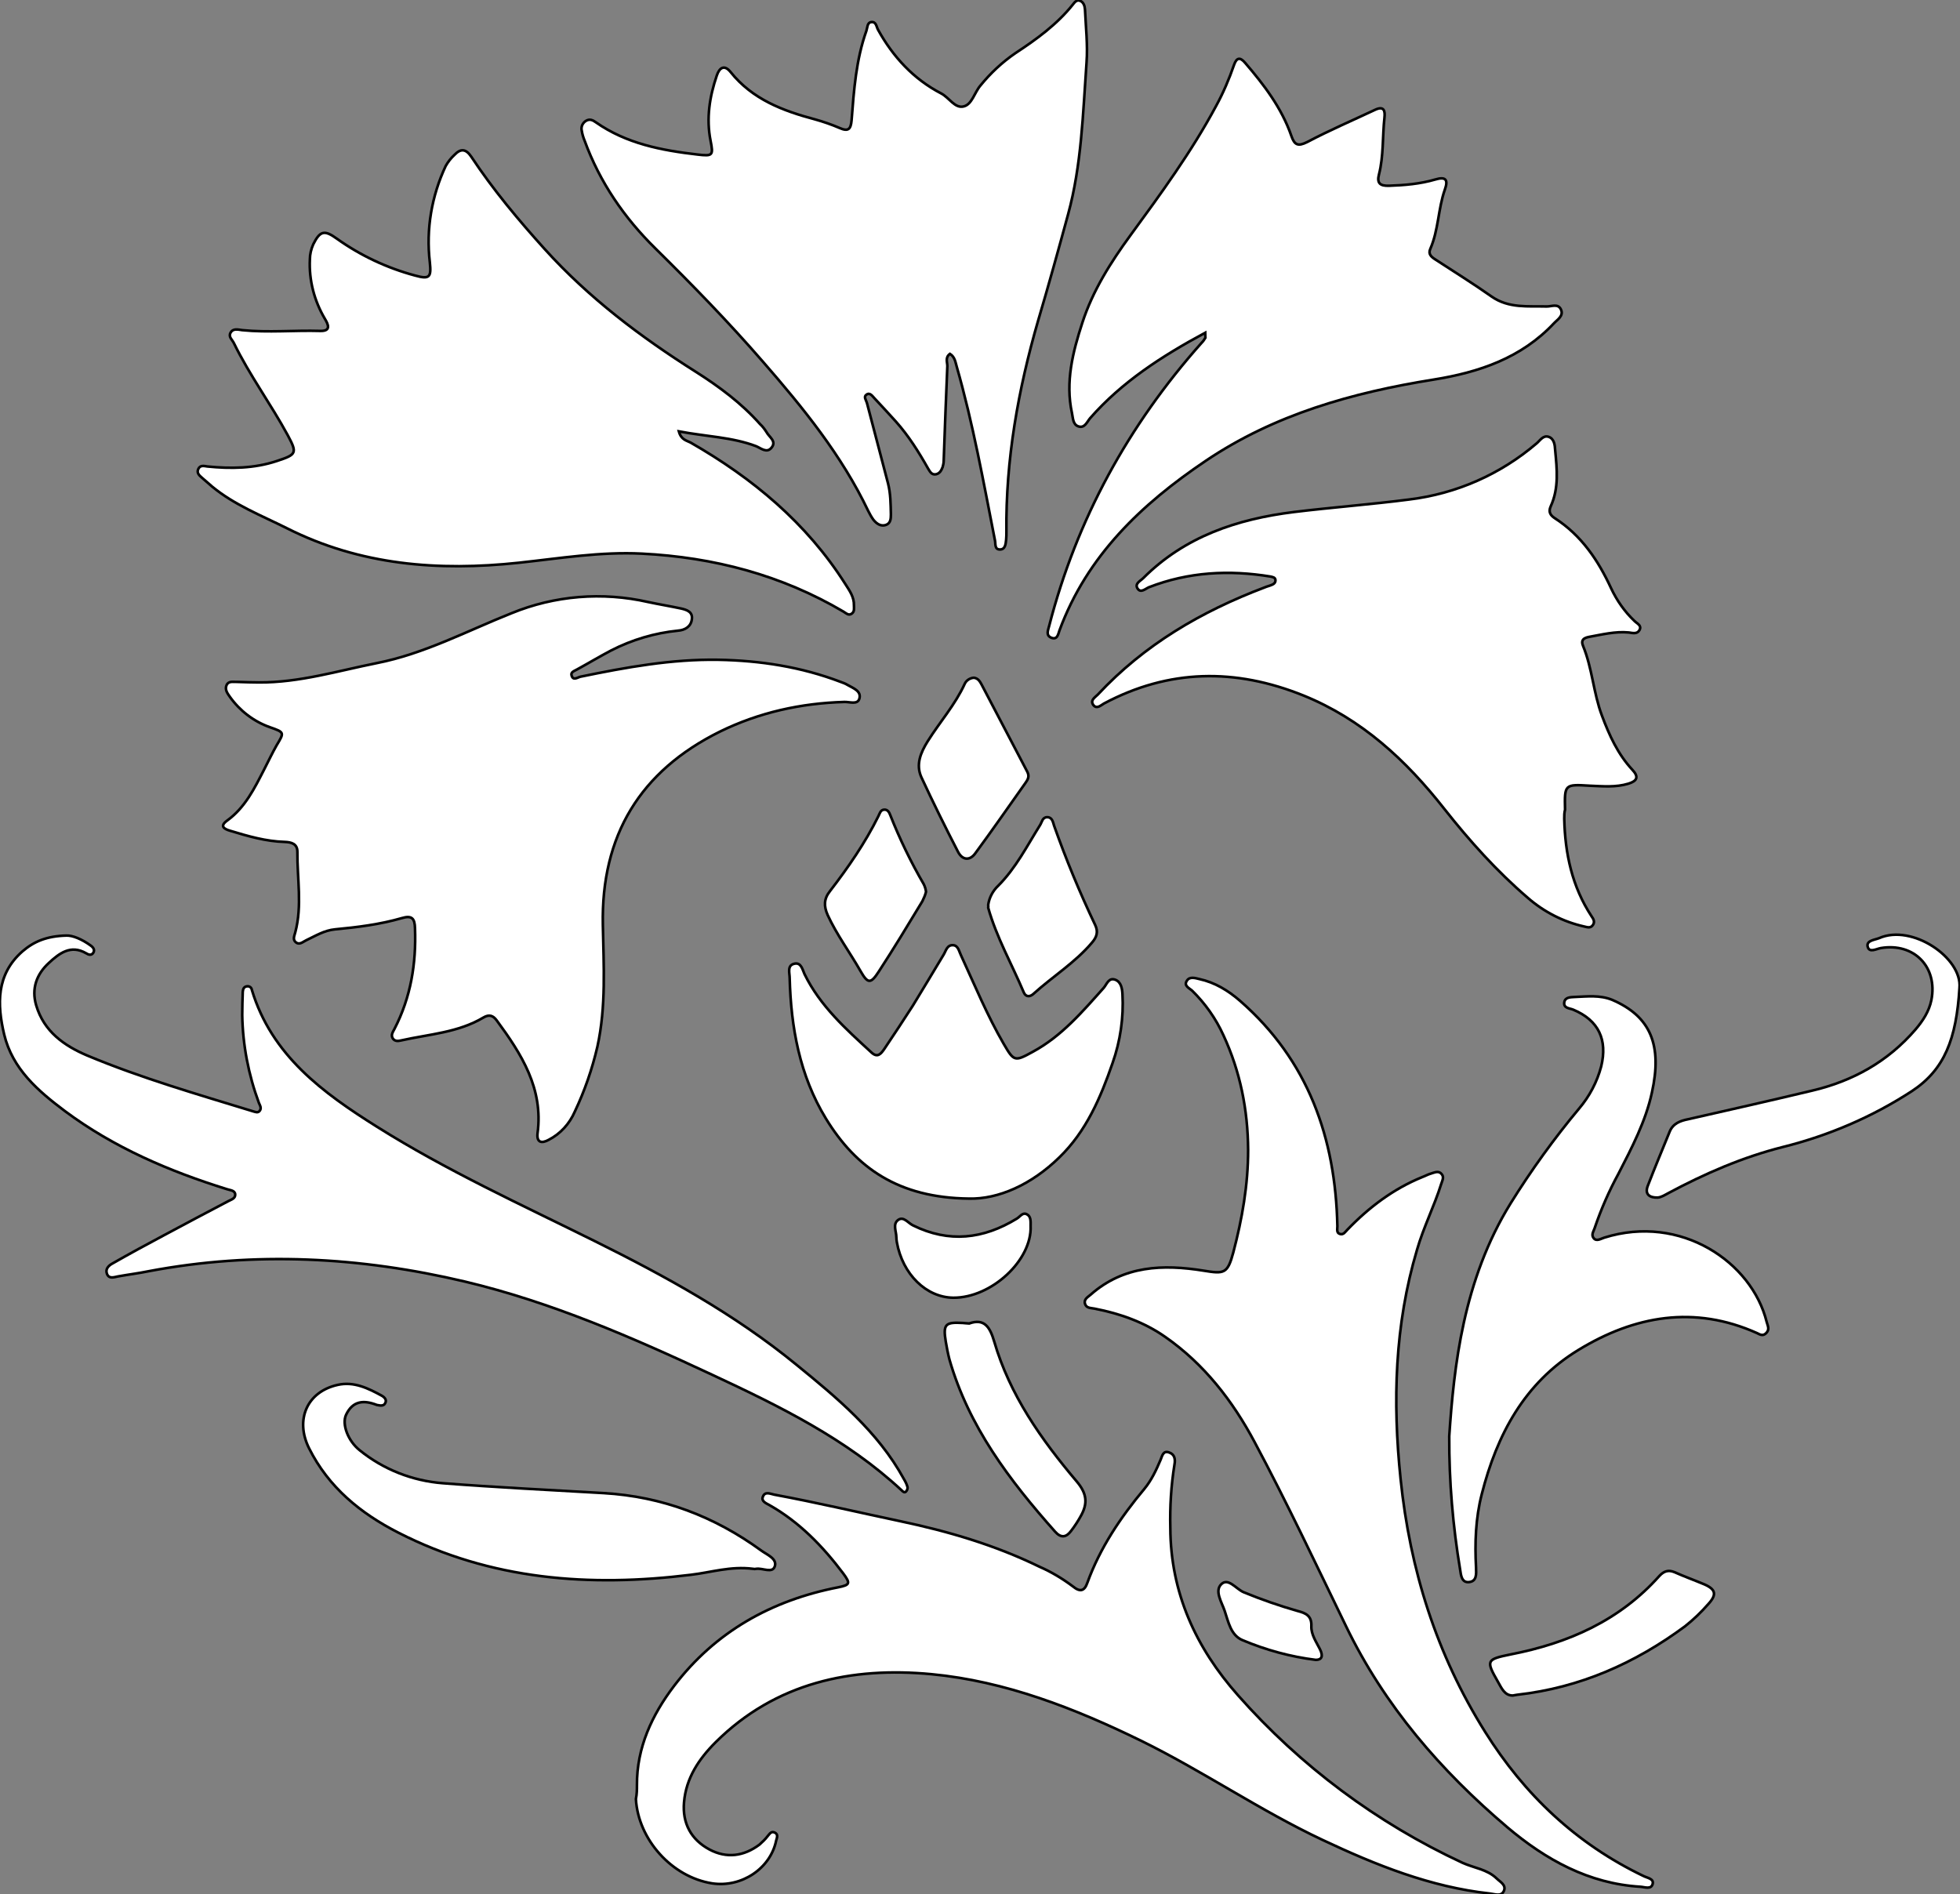 <?xml version="1.0" encoding="utf-8"?>
<!-- Generator: Adobe Illustrator 24.1.0, SVG Export Plug-In . SVG Version: 6.00 Build 0)  -->
<svg version="1.1" baseProfile="tiny" id="图层_1"
	 xmlns="http://www.w3.org/2000/svg" xmlns:xlink="http://www.w3.org/1999/xlink" x="0px" y="0px" viewBox="0 0 753.3 728"
	 xml:space="preserve">
<rect x="0" y="0" width="753.3" height="728" fill="#808080" stroke="none"/>
<path id="XF37FFFM2Gra3OT19_4_" fill="#FFFFFF" stroke="#000000" stroke-miterlimit="10" d="M99.5,262.3c15.5,0.1,30.2-4.4,45.2-7.4
	c18.4-3.6,34.8-12.4,51.9-19.2c16.6-6.8,34.9-8.3,52.5-4.3c4.2,0.9,8.5,1.6,12.7,2.5c2.2,0.5,4.5,1.3,4.1,4.1
	c-0.3,2.8-2.6,4.2-5.3,4.4c-9,0.9-17.7,3.5-25.7,7.6c-4.4,2.3-8.7,4.9-13.1,7.3c-1,0.6-2.6,1-2.1,2.4c0.6,2,2.2,0.7,3.4,0.4
	c17.5-3.6,35-6.8,53-6.5c16.1,0.3,31.8,2.7,47,8.5c0.9,0.3,1.9,0.7,2.7,1.2c2.1,1.2,5.3,2.3,4.5,5.2c-0.7,2.5-3.8,1.2-5.8,1.3
	c-16.7,0.5-32.7,4-47.8,11.4c-30.7,15.2-45.7,40-45,74.3c0.3,15.7,1.3,31.3-2.1,46.8c-2,8.6-4.9,17-8.7,25c-2,4.6-5.5,8.5-10,10.8
	c-2.7,1.5-4.7,1.1-4.3-2.5c2.3-17.2-6.2-30.5-15.7-43.4c-1.4-1.9-2.9-2.4-5.1-1.1c-9.7,5.8-20.9,6.4-31.6,8.8
	c-1.2,0.3-2.4,0.4-3.2-0.7c-0.9-1.4,0-2.5,0.6-3.7c6.3-12.2,8.4-25.1,7.9-38.7c-0.1-3.7-1.1-5.1-5.1-3.9c-8.3,2.4-17,3.5-25.6,4.3
	c-4.2,0.4-7.5,2.5-11.1,4.2c-1.3,0.6-2.6,2-4.1,0.7c-1.2-1.1-0.4-2.5-0.1-3.8c2.7-10.2,0.7-20.6,0.8-30.9c0-3.1-2.3-3.7-4.9-3.8
	c-7.2-0.2-14.1-2.2-21-4.3c-2.4-0.7-4-1.8-1.1-3.9c6.9-5,10.5-12.4,14.2-19.6c1.6-3.1,3.1-6.3,4.8-9.3c3-5,3.1-5-2.6-7
	c-6.2-2.2-11.5-6.3-15.3-11.6c-1-1.4-2.1-2.9-1.3-4.6s2.6-1.1,4-1.2C94.2,262.2,96.9,262.3,99.5,262.3z"/>
<path id="XF37FFFM2Gra3OT19_3_" fill="#FFFFFF" stroke="#000000" stroke-miterlimit="10" d="M260.9,165.8c0.9,3.3,3,3.5,4.5,4.3
	c23.9,13.7,44.6,30.9,59.5,54.4c1.6,2.5,3.4,5,3.3,8.2c0,1.1,0.3,2.4-0.9,3.2s-2.1-0.2-3.1-0.8c-23.9-14.1-49.9-20.9-77.5-22.3
	c-15.9-0.8-31.5,1.8-47.3,3.5c-30.8,3.3-60.9,1-89.2-13.3c-9.8-4.9-20.1-8.9-28.7-16c-1.3-1.1-2.5-2.2-3.8-3.3
	c-1-0.9-2.2-1.8-1.5-3.4s2.2-1.2,3.5-1c9,0.9,18,0.8,26.7-2.1c7.6-2.5,7.9-3,4.2-9.9c-6.5-12-14.7-23.1-20.7-35.4
	c-0.6-1.3-2.2-2.4-1.3-4c1-1.8,2.9-1.2,4.5-1c10,1,20,0,30,0.3c4.3,0.1,3-2.6,1.8-4.6c-4.1-6.9-6.2-14.9-5.8-22.9c0-2,0.5-4,1.3-5.8
	c2.6-5.2,4.3-5.6,9-2.2c9.1,6.5,19.3,11.3,30.1,14.2c5.7,1.6,6.3,0.6,5.7-5.1c-1.5-12.7,0.7-25.5,6.1-37c0.9-1.6,2-3,3.4-4.3
	c2.3-2.4,4.3-2.4,6.4,0.7c8.4,12.7,18.1,24.3,28.3,35.6c16.9,18.7,36.8,33.7,58,47.1c9,5.7,17.6,12.1,24.7,20.1c1,0.9,1.8,2,2.5,3.1
	c1,1.9,4,3.5,1.9,6c-1.8,2.2-4,0.2-5.9-0.6C281.4,168,271.4,167.8,260.9,165.8z"/>
<path id="XF37FFFM2Gra3OT19_2_" fill="#FFFFFF" stroke="#000000" stroke-miterlimit="10" d="M365.1,136c-1.9,1.4-1,3.2-1,4.7
	c-0.5,12.1-1,24.3-1.4,36.4c0,0.8-0.2,1.7-0.4,2.4c-0.5,1.3-1.1,2.5-2.6,2.8c-1.7,0.3-2.3-1.1-3-2.2c-3.6-6.4-7.5-12.6-12.4-18.1
	c-2.7-3-5.4-5.9-8.1-8.8c-0.9-0.9-1.8-2.5-3.2-1.5c-1.2,0.8-0.1,2.1,0.2,3.2c2.7,10.3,5.4,20.6,8.1,30.9c1,3.9,1,7.9,1.1,11.9
	c0,1.7-0.1,3.5-2,4.1s-3.5-0.5-4.7-2c-0.8-1.1-1.4-2.2-2-3.4c-10.2-21.4-25-39.6-40.5-57.4c-13.1-15.1-27-29.4-41.3-43.5
	c-12-11.8-21.4-25.5-27.2-41.4c-0.5-1.2-0.9-2.5-1.1-3.8c-0.4-1.5,0.3-3.1,1.7-3.9c1.4-0.8,2.6-0.2,3.7,0.6
	c11.7,8.2,25.2,10.8,39.1,12.4c5.9,0.7,6.1,0.3,5-5.3c-1.7-8.6-0.4-16.9,2.4-25.1c1-3,2.9-4.3,5.3-1.3c8.4,10.5,20.1,14.9,32.5,18.2
	c3.2,0.9,6.4,2,9.4,3.3c3.4,1.5,4.3,0.4,4.6-3c0.9-11.6,1.7-23.2,5.7-34.4c0.4-1.2,0.3-3.1,1.8-3.3c2-0.3,2,1.8,2.7,3
	c5.7,10.3,13.6,18.9,24.2,24.4c3.1,1.6,5.3,5.9,8.7,5c3.2-0.8,4.1-5.3,6.4-8c3.9-4.8,8.4-9,13.5-12.5c8.1-5.3,15.9-11,22-18.6
	c0.7-0.9,1.5-2,2.8-1.5s1.8,1.9,1.9,3.3c0.3,6.8,1.1,13.7,0.6,20.4c-1.4,19.6-1.9,39.4-7.1,58.4c-3.7,13.6-7.5,27.3-11.5,40.8
	c-7.7,26.6-12.5,53.5-12.2,81.2c0,1,0,2-0.1,3c-0.2,1.7-0.3,3.8-2.4,3.8s-1.6-2.1-1.9-3.5c-4.4-22.4-8.4-44.8-14.7-66.8
	C367.2,139.2,367,137.2,365.1,136z"/>
<path id="XF37FFFM2Gra3OT19_1_" fill="#FFFFFF" stroke="#000000" stroke-miterlimit="10" d="M601.2,314.7c0.3,13.4,3,26.1,10.5,37.5
	c0.7,1,1.3,2,0.6,3.2c-0.9,1.5-2.2,1-3.5,0.7c-8-1.8-15.4-5.6-21.6-11c-11.9-10.2-22.4-21.9-32.1-34.2
	c-14.7-18.7-31.7-34.5-54.2-43.6c-26.1-10.5-51.6-10.2-76.6,3.1c-1.2,0.7-2.7,2.2-4,0.7c-1.5-1.9,0.5-3,1.6-4.1
	c17.9-19.2,39.8-32,64.1-41.2c0.9-0.4,1.9-0.6,2.8-1c0.8-0.3,1.5-0.9,1.4-1.9s-1.1-1.1-1.9-1.3c-15.9-2.6-31.5-1.8-46.7,4.1
	c-1.4,0.6-3.2,2.4-4.4,0.5s1.1-2.9,2.2-4c16-16,36.1-22.7,57.9-25.4c14.7-1.8,29.5-2.9,44.2-4.8c18.2-2.2,35.2-9.7,49.1-21.6
	c1.3-1.1,2.5-3.2,4.6-2.5s2.4,3.1,2.5,5.1c0.7,7.3,1.5,14.6-1.7,21.6c-1,2.2-0.1,3.5,1.6,4.6c10.2,6.6,16.6,16.1,21.6,26.9
	c2.2,4.7,5.2,9,9,12.6c1,1,2.9,1.7,1.9,3.5c-0.9,1.6-2.6,1.1-4.1,0.9c-5.2-0.5-10.3,0.8-15.3,1.7c-2,0.4-3.2,1.2-2.3,3.4
	c3.6,8.7,4,18.2,7.3,26.9c2.8,7.5,6.1,14.8,11.7,20.8c2.6,2.8,1.7,4.3-1.5,5.3c-4.9,1.5-9.9,1-14.9,0.8c-9.7-0.6-9.7-0.5-9.5,9.2
	C601.2,312.4,601.2,313.5,601.2,314.7z"/>
<path id="XF37FFFM2Gra3OT19" fill="#FFFFFF" stroke="#000000" stroke-miterlimit="10" d="M463.2,127.9c-16.7,9-32,18.9-44.2,32.8
	c-1.2,1.4-2.1,4-4.5,3.2c-2.2-0.7-2.1-3.3-2.5-5.1c-2.6-12,0.3-23.5,4-34.8c4-12.3,10.9-23.2,18.5-33.6c11.7-16,23.4-32,32.8-49.5
	c2.8-5.1,5.1-10.5,7-16c1-2.8,2.3-3,4.2-0.8c7.3,8.5,14.1,17.4,17.8,28.1c1.2,3.5,2.5,4.2,6.1,2.4c8.5-4.5,17.4-8.3,26.1-12.4
	c3.4-1.6,3.9,0.4,3.6,3c-0.8,7.3-0.3,14.7-2.1,21.8c-0.9,3.4,0.4,4.5,3.8,4.4c6-0.2,12-0.7,17.8-2.4c4-1.2,5.1,0,3.7,3.9
	c-2.6,7.4-2.4,15.5-5.6,22.8c-0.9,2,0.5,3.1,1.9,4c7.2,4.7,14.6,9.3,21.7,14.3c6.6,4.6,14,3.6,21.2,3.8c1.9,0,4.3-1.2,5.4,1.1
	c1.2,2.5-1.3,3.9-2.7,5.4c-12.5,13.3-28.7,18.8-46.2,21.6c-31.2,5-61.2,13.4-87.7,31.3c-24.6,16.6-45.5,36.4-56.1,65.1
	c-0.5,1.4-0.8,3.8-3.2,2.8c-2.1-0.9-1.2-2.8-0.8-4.4c10.6-41.1,30.5-77.3,58.6-108.9c0.6-0.6,1.1-1.3,1.5-2
	C463.3,129.5,463.2,129.1,463.2,127.9z"/>
<path id="X376600M2Color16_5_" fill="#FFFFFF" stroke="#000000" stroke-miterlimit="10" d="M479.7,442c-0.1-15.4-3-30.1-9.5-44.1
	c-2.9-6.4-7-12.2-12-17.1c-1.1-1-3.4-1.9-2-3.9c1-1.6,3.1-1,4.7-0.6c6,1.3,11.1,4.4,15.7,8.4c26.2,22.9,36.7,52.7,37.4,86.6
	c0,1.2-0.4,2.6,1,3s2-0.8,2.9-1.7c8.3-8.6,17.7-15.7,28.8-20.2c1.1-0.4,2.1-1,3.2-1.3c1.4-0.4,3-1.3,4.2,0.2c1,1.2,0.2,2.5-0.2,3.8
	c-2.7,8.6-6.8,16.6-9.3,25.3c-8.6,28.9-9.4,58.3-6.3,88.1c3.6,34.9,13.8,67.4,32.5,97.2c15.1,24.1,35,43,60.9,55.4
	c1.4,0.7,3.9,1,3.5,2.9c-0.5,2.4-3.1,1.3-4.7,1.2c-19.9-1.2-36.4-10.4-51.1-22.8c-25.7-21.8-47.3-46.8-62.1-77.4
	c-11.5-23.7-22.7-47.5-35.1-70.7c-8.4-15.8-19.4-30-34.3-40.4c-8.1-5.7-17.4-9-27.2-10.9c-1.4-0.3-3.2-0.1-3.7-1.9s1.2-2.6,2.2-3.5
	c12.7-11.2,27.8-11.7,43.4-9.2c7.9,1.3,9.2,1.2,11.4-7C477.4,468.5,479.7,455.5,479.7,442z"/>
<path id="X376600M2Color16_4_" fill="#FFFFFF" stroke="#000000" stroke-miterlimit="10" d="M244.8,686.2c-0.1-14.5,5.8-27,14.2-38.1
	c15.9-20.9,37.5-33,63.2-38c4.5-0.9,4.7-1.5,1.9-5.3c-7.9-10.5-16.9-19.8-28.4-26.3c-1.3-0.7-3.2-1.5-2.5-3.2
	c0.8-2.2,2.9-1.1,4.4-0.8c16.2,3,32.3,6.8,48.4,10.2c18.5,3.9,36.5,9.2,53.5,17.5c4.6,2,8.9,4.6,12.9,7.6c2.7,2.2,4.4,1.8,5.5-1.4
	c4.9-13.5,12.8-25.2,21.9-36.1c2.8-3.4,4.6-7.3,6.3-11.3c0.6-1.5,1-3.6,3.3-2.7c2,0.7,2.4,2.5,2,4.6c-1.3,8.1-1.8,16.2-1.6,24.4
	c0.1,24.9,9.8,46,26,64.3c24,27.2,53.4,49.1,86.3,64.4c4.4,2,9.5,2.5,13.1,6c1.3,1.3,3.8,2.5,2.8,4.8s-3.5,1.2-5.4,1
	c-22.8-2.5-43.7-10.9-64.3-20.6c-24-11.3-45.9-26.4-69.7-38.1c-25.6-12.5-52.2-22.9-80.6-25.6c-30.7-2.9-59.9,3.2-83,26.2
	c-6.4,6.4-11.3,13.7-12.1,23c-0.7,8.1,2.7,14.4,9.8,18.2c6.6,3.5,13.2,2.6,19.2-1.9c1.1-1,2.2-2,3.1-3.2c0.8-0.9,1.4-2.1,2.8-1.4
	s0.8,2,0.5,3.1c-2.2,10.7-13.3,18.1-24.6,16.4c-15.4-2.4-28.4-16.8-29.3-32.4C244.8,689.5,244.8,687.8,244.8,686.2z"/>
<path id="X3FD6FFM2Gra7OT21_3_" fill="#FFFFFF" stroke="#000000" stroke-miterlimit="10" d="M25.5,359.6c2.4-0.1,6,1.4,9.3,3.8
	c1,0.7,1.8,1.7,1,2.9c-0.7,1-1.8,0.7-2.7,0.1c-5.9-3.4-10.3,0-14.3,3.7c-4.7,4.3-6.8,9.8-4.9,16.3c3,10.1,10.7,15.5,19.6,19.3
	c20.8,8.7,42.4,14.9,63.9,21.5c0.8,0.2,1.6,0.6,2.3-0.1c1-1.1,0.2-2.2-0.2-3.2c-4-10.8-6.2-22.2-6.4-33.7c0-3,0.1-6,0.2-9
	c0.1-1,0.4-2,1.7-2.1c0.9-0.1,1.7,0.5,1.8,1.4c7.6,25.2,27.4,39.6,48.1,52.6c26.7,16.8,55.4,29.9,83.6,43.9
	c27.2,13.5,53.8,28.1,77.4,47.4c15.7,12.8,31.5,25.8,41.5,44.1c0.6,1,1.1,2,1.4,3.1c0.1,0.6-0.2,1.3-0.6,1.7c-0.6,0.6-1.2,0-1.7-0.5
	c-21.2-19.7-46.9-32.3-72.6-44.3c-30.8-14.4-62-28-95.2-35.9c-40.2-9.5-80.7-11.7-121.5-4c-3.9,0.8-7.9,1.3-11.8,2
	c-1.6,0.3-3.5,1.1-4.3-1c-0.7-1.9,0.7-3.2,2.2-4c6.5-3.7,13.1-7.3,19.7-10.8c8.2-4.4,16.5-8.8,24.7-13.1c1.1-0.6,2.8-1,2.7-2.6
	s-2-1.6-3.1-2c-22.2-6.9-43.5-16-62.3-30c-10.4-7.8-20.2-16.2-23.4-29.5c-2.7-11.5-3.1-23,7-31.9C13,361.9,17.9,359.8,25.5,359.6z"
	/>
<path id="X3FD6FFM2Gra7OT21_2_" fill="#FFFFFF" stroke="#000000" stroke-miterlimit="10" d="M557,552c1.8-26.7,5.3-59.9,23.6-89.5
	c7.9-12.7,16.7-24.9,26.3-36.4c4-4.7,6.9-10.2,8.5-16.2c2.5-10.3-1-17.7-10.7-21.8c-1.4-0.6-3.8-0.5-3.5-2.8c0.3-2.1,2.5-2,4.1-2.1
	c4.8-0.2,9.6-0.8,14.3,1.1c14.9,6.4,19.3,17.5,15.3,35.6c-2.4,11.1-7.7,21.2-12.9,31.3c-3.6,6.6-6.6,13.5-9,20.5
	c-0.4,1.4-1.6,2.8-0.5,4.2s2.8,0.2,4.1-0.2c29.4-9.2,56.7,9.4,62.4,32.4c0.4,1.5,1.2,2.8-0.1,4.2s-2.4,0.7-3.6,0.1
	c-24.1-10.8-47.1-6.7-68.7,6.5c-20.7,12.6-31.3,32.6-37.1,55.4c-2.4,9.3-2.7,18.8-2.2,28.3c0.1,2.4,0.3,5.2-2.7,5.5
	c-2.8,0.3-3.1-2.6-3.4-4.7C558.4,586.6,556.9,569.3,557,552z"/>
<path id="X78D111M2Color15" fill="#FFFFFF" stroke="#000000" stroke-miterlimit="10" d="M372.4,460.7c-27.1-0.3-43.4-11.8-55-30.8
	c-10.1-16.6-13.4-35-13.9-54c0-1.9-1.1-4.9,1.9-5.5c2.5-0.5,3,2.2,3.8,4c6,12.3,16,21.2,25.8,30.2c2.3,2.1,3.6,0.4,4.8-1.3
	c3.7-5.5,7.4-11.1,11-16.7c4-6.5,7.9-13.1,11.9-19.7c0.9-1.5,1.3-3.8,3.7-3.6c1.9,0.2,2.2,2.4,2.9,3.8c5.3,11.5,10.1,23.2,16.5,34.2
	c3.9,6.7,4.2,6.8,11.1,3c11.1-6,19.1-15.4,27.3-24.6c1.2-1.4,1.9-4.1,4.5-3.1c2.2,0.9,2.6,3.4,2.7,5.5c0.5,9-0.8,18-3.8,26.5
	c-4.6,13.3-10.1,26.2-20.4,36.2C396.4,455.4,383.6,461,372.4,460.7z"/>
<path id="X3FD6FFM2Gra7OT21_1_" fill="#FFFFFF" stroke="#000000" stroke-miterlimit="10" d="M289.4,603c-8.6-1.1-16.2,1.4-23.9,2.3
	c-38.9,4.8-76.8,2-112.4-16.2c-14.5-7.4-26.8-17.4-34.3-32.4c-5.5-11-0.8-21.8,11-24.4c6.2-1.4,11.7,1.3,17,4.2c1,0.6,2,1.6,1.2,2.9
	c-0.5,1-1.7,0.9-2.7,0.7c-0.2,0-0.3-0.1-0.5-0.1c-4.9-1.9-9.2-1.7-11.8,3.8c-1.7,3.7,0.8,10.1,5.2,13.6c9.1,7.4,20.3,11.8,32,12.7
	c20.6,1.6,41.2,2.6,61.8,3.8c22.4,1.3,42.5,8.9,60.6,22.1c2.2,1.6,6.1,3.1,5.2,6s-4.7,0.6-7.2,1C290.3,603.1,289.8,603.1,289.4,603z
	"/>
<path id="X3FD6FFM2Gra7OT21" fill="#FFFFFF" stroke="#000000" stroke-miterlimit="10" d="M753.1,379.7c-1.2,19.6-5.7,31.4-18.3,39.7
	c-15.2,9.9-32,17.1-49.7,21.5c-15.4,3.9-29.9,10.2-43.9,17.7c-1.3,0.7-2.7,1.6-4.1,1.7c-2.9,0.1-5.1-1.1-3.8-4.5
	c2.7-7,5.6-13.9,8.4-20.8c1.3-3.2,4.1-4.2,7.1-4.8c15.9-3.6,31.8-7.2,47.7-11c15.7-3.7,29.1-11.2,39.7-23.5
	c2.8-3.3,5.2-6.9,6.1-11.3c2.5-12.7-6.6-22.1-19.4-20c-1.8,0.3-4.5,2-5.1-0.6c-0.5-2.3,2.6-2.5,4.4-3.2
	C734.9,355,754.2,368.2,753.1,379.7z"/>
<path id="X99FF33M1Color21_2_" fill="#FFFFFF" stroke="#000000" stroke-miterlimit="10" d="M374.3,260.5c1.6,0.2,2.3,1.4,2.9,2.5
	c5.9,11.2,11.7,22.4,17.6,33.6c1,1.9,0.2,3.1-0.8,4.5c-6.4,9-12.6,18-19.1,26.8c-2.1,3-5,2.8-6.7-0.5c-4.9-9.5-9.6-19-14.1-28.7
	c-2.2-4.9-0.2-9.5,2.4-13.7c4.7-7.5,10.6-14.1,14.3-22.2C371.4,261.5,372.8,260.6,374.3,260.5z"/>
<path id="X376600M2Color16_3_" fill="#FFFFFF" stroke="#000000" stroke-miterlimit="10" d="M372.5,508.7c5.9-2.1,8,1.5,9.6,6.9
	c6,20.6,18.1,37.7,31.7,53.8c4,4.7,4.3,8.5,1.6,13.3c-1.1,2-2.4,4-3.8,5.8c-1.8,2.4-3.8,2.8-6.1,0.2c-17.5-19.7-33.2-40.4-40.6-66.2
	c-0.6-2.3-1-4.5-1.4-6.8c-1.1-6.7-0.2-7.6,6.5-7.2C370.7,508.6,371.4,508.6,372.5,508.7z"/>
<path id="X99FF33M1Color21_1_" fill="#FFFFFF" stroke="#000000" stroke-miterlimit="10" d="M379.8,347.8c0.4-2.8,1.8-5.4,3.8-7.3
	c6.8-6.8,11.1-15.3,16.1-23.3c0.8-1.2,0.9-3.1,2.8-3.1s2.2,1.9,2.6,3.2c4.6,13,9.9,25.8,15.8,38.2c1.3,2.7,0.6,4.7-1.2,6.8
	c-6.5,7.7-15.1,13-22.5,19.7c-1.3,1.2-2.9,1.3-3.7-0.5c-4.6-10.9-10.5-21.2-13.7-32.6C379.9,348.5,379.8,348.1,379.8,347.8z"/>
<path id="X376600M2Color16_2_" fill="#FFFFFF" stroke="#000000" stroke-miterlimit="10" d="M581.4,651.7c-3.2,0-4.3-2.9-5.7-5.3
	c-4.7-8.2-4.4-8.6,4.9-10.5c22.1-4.3,41.9-13,57.2-30.2c1.7-1.8,3.4-2.4,5.8-1.4c3.8,1.7,7.7,3.1,11.5,4.7c4.3,1.9,4.8,3.9,1.5,7.5
	c-2.7,3.1-5.7,6-9,8.6c-19.2,14.2-40.4,23.6-64.4,26.3C582.8,651.5,582.3,651.5,581.4,651.7z"/>
<path id="X99FF33M1Color21" fill="#FFFFFF" stroke="#000000" stroke-miterlimit="10" d="M355.9,342.8c-0.3,1.2-0.8,2.4-1.4,3.6
	c-5.5,9.1-11,18.2-16.8,27.1c-3.1,4.8-4.2,4.6-7-0.3c-4.1-7.2-9.1-13.9-12.6-21.5c-1.5-3.4-1.5-6.2,0.9-9.2
	c7-9.1,13.5-18.5,18.6-28.8c0.5-1,0.8-2.4,2.2-2.5s2,1.1,2.4,2.2c3.6,9.1,7.9,18,12.8,26.4C355.5,340.8,355.8,341.8,355.9,342.8z"/>
<path id="X376600M2Color16_1_" fill="#FFFFFF" stroke="#000000" stroke-miterlimit="10" d="M366.4,498.8c-10.4-0.1-19.5-9-21.7-21.3
	c-0.1-0.7-0.2-1.3-0.2-2c0-2.2-1.5-5,0.7-6.6c2.1-1.5,3.8,1.2,5.7,2.1c13.8,6.8,27,5.3,39.9-2.6c1.2-0.7,2.2-2.5,3.8-1.7
	c1.7,0.8,1.5,2.8,1.5,4.5C396.7,484.4,381,498.9,366.4,498.8z"/>
<path id="X376600M2Color16" fill="#FFFFFF" stroke="#000000" stroke-miterlimit="10" d="M505.7,638c-9.7-1.2-19.2-3.8-28.2-7.6
	c-4.5-1.9-5.4-7.1-6.8-11.2c-1.1-3.3-4-7.7-1.3-10.3s5.7,1.9,8.6,3.1c6.8,2.8,13.7,5.2,20.7,7.2c3.1,0.8,5.5,1.8,5.3,5.9
	c-0.1,3.2,1.9,6,3.3,8.8C508.7,636.7,507.9,638,505.7,638z"/>
</svg>
